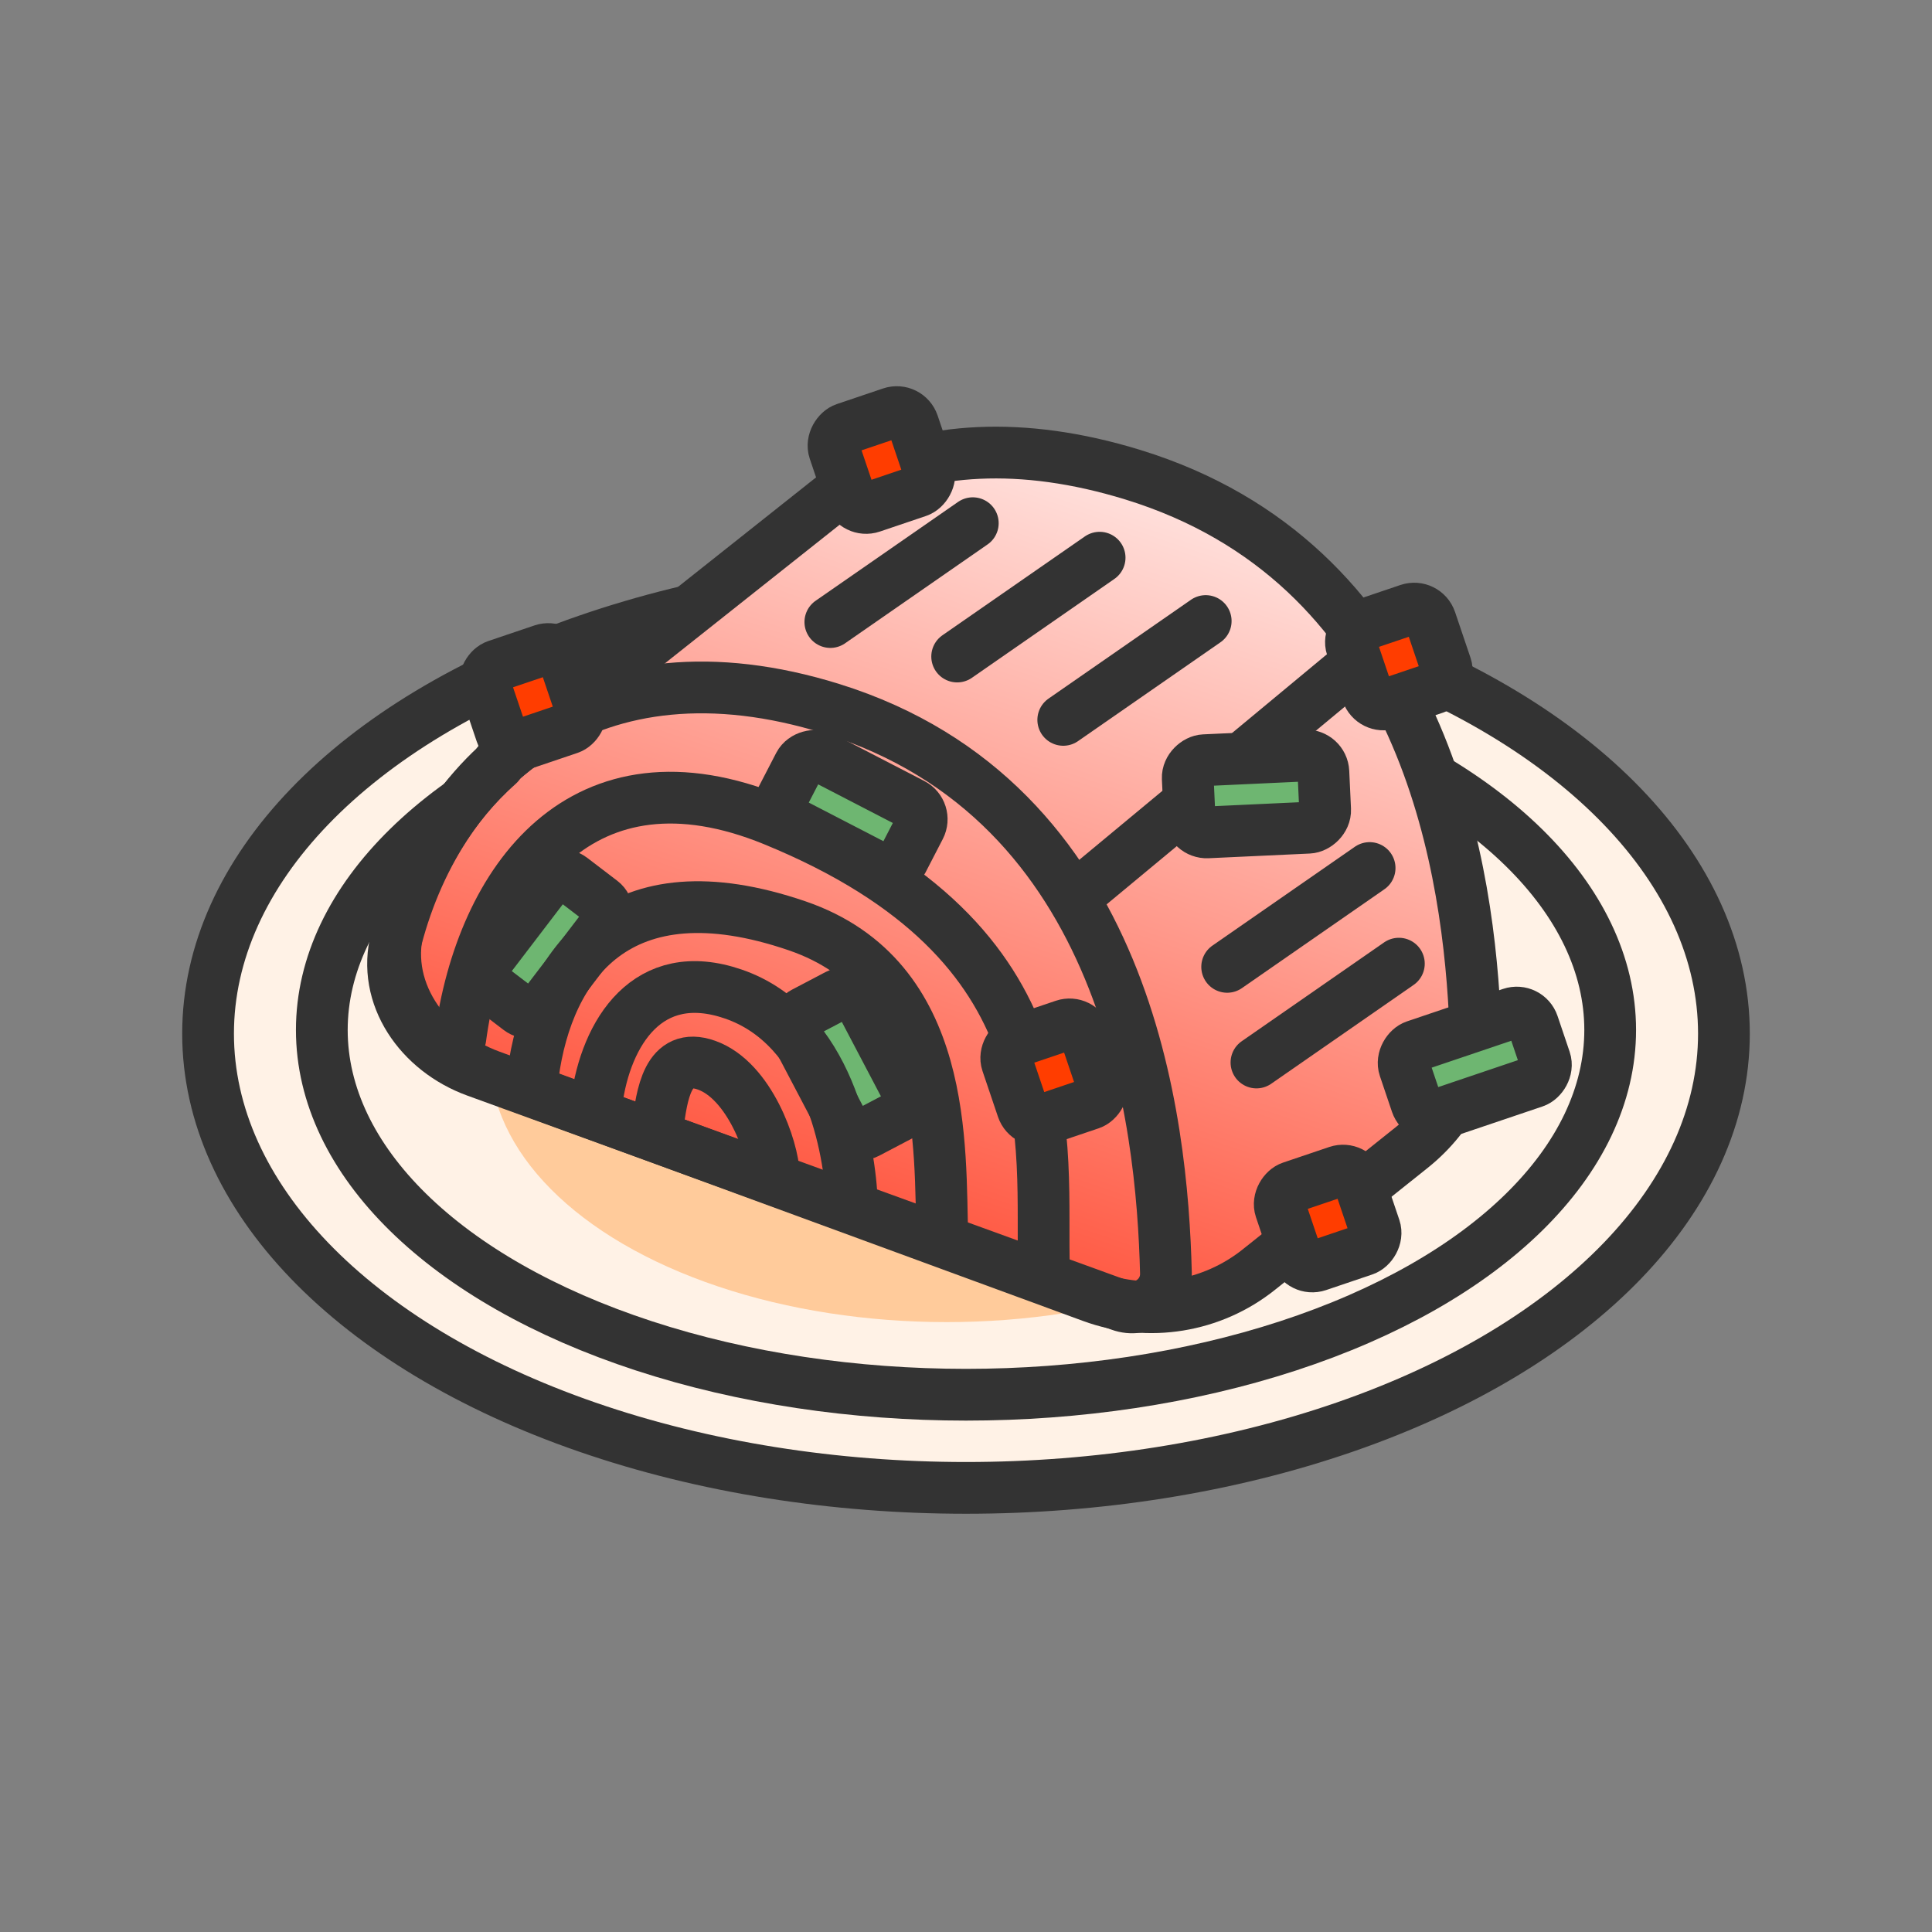 <svg width="56" height="56" viewBox="0 0 56 56" fill="none" xmlns="http://www.w3.org/2000/svg">
<rect x="0" y="0" width="56" height="56" fill="#808080" stroke="none"/>
<ellipse cx="28" cy="29.961" rx="21.969" ry="13.166" fill="#FFF2E6" stroke="#333333" stroke-width="1.5"/>
<ellipse cx="28" cy="29.854" rx="18.672" ry="10.573" fill="#FFF2E6" stroke="#333333" stroke-width="1.5"/>
<ellipse cx="27.439" cy="30.621" rx="13.242" ry="7.701" fill="#FFCB9B"/>
<path fill-rule="evenodd" clip-rule="evenodd" d="M14.452 22.157C14.461 22.149 14.461 22.134 14.451 22.126V22.126C14.441 22.118 14.442 22.102 14.452 22.094L24.059 14.473C24.279 14.299 24.513 14.139 24.766 14.017C26.874 12.993 29.58 12.758 32.836 13.76C41.074 16.295 42.498 24.638 42.744 29.362C42.823 30.88 42.104 32.315 40.916 33.264L36.492 36.797C35.127 37.889 33.29 38.187 31.649 37.584L14.214 31.184C12.326 30.491 11.001 28.632 11.599 26.713C12.15 24.944 13.109 23.351 14.452 22.157Z" fill="url(#paint0_linear_556_29248)" stroke="#333333" stroke-width="1.5" stroke-linecap="round"/>
<path d="M24.111 20.544C17.148 18.372 12.79 22.242 11.488 27.21C11.051 28.878 12.176 30.461 13.797 31.05L32.468 37.834C33.12 38.071 33.813 37.592 33.795 36.899C33.685 32.502 32.711 23.228 24.111 20.544Z" stroke="#333333" stroke-width="1.5" stroke-linecap="round" stroke-linejoin="round"/>
<path d="M22.432 34.057C22.409 33.292 21.726 31.316 20.477 30.874C19.346 30.474 19.184 31.732 19.061 32.671" stroke="#333333" stroke-width="1.5" stroke-linecap="round"/>
<path d="M31.583 25.648L39.557 19.03" stroke="#333333" stroke-width="1.5" stroke-linecap="round"/>
<path d="M35.57 28.025L39.699 25.16" stroke="#333333" stroke-width="1.5" stroke-linecap="round"/>
<path d="M30.819 20.866L34.948 18.001" stroke="#333333" stroke-width="1.5" stroke-linecap="round"/>
<path d="M27.744 19.03L31.873 16.165" stroke="#333333" stroke-width="1.5" stroke-linecap="round"/>
<path d="M24.068 18.03L28.197 15.165" stroke="#333333" stroke-width="1.5" stroke-linecap="round"/>
<path d="M36.419 30.797L40.547 27.932" stroke="#333333" stroke-width="1.5" stroke-linecap="round"/>
<rect x="26.307" y="11.811" width="2.4" height="2.412" rx="0.5" transform="rotate(71.325 26.307 11.811)" fill="#FF3D00" stroke="#333333" stroke-width="1.5" stroke-linejoin="round"/>
<rect x="16.205" y="18.679" width="2.4" height="2.412" rx="0.5" transform="rotate(71.325 16.205 18.679)" fill="#FF3D00" stroke="#333333" stroke-width="1.5" stroke-linejoin="round"/>
<rect x="38.336" y="21.876" width="2.094" height="3.936" rx="0.5" transform="rotate(87.344 38.336 21.876)" fill="#6EB671" stroke="#333333" stroke-width="1.5" stroke-linejoin="round"/>
<rect x="44.276" y="29.216" width="2.094" height="3.936" rx="0.5" transform="rotate(71.325 44.276 29.216)" fill="#6EB671" stroke="#333333" stroke-width="1.5" stroke-linejoin="round"/>
<rect x="26.89" y="23.533" width="2.094" height="3.936" rx="0.5" transform="rotate(117.35 26.89 23.533)" fill="#6EB671" stroke="#333333" stroke-width="1.5" stroke-linejoin="round"/>
<rect x="16.172" y="25.16" width="2.094" height="3.936" rx="0.5" transform="rotate(37.363 16.172 25.16)" fill="#6EB671" stroke="#333333" stroke-width="1.5" stroke-linejoin="round"/>
<rect x="26.547" y="32.093" width="2.094" height="3.936" rx="0.5" transform="rotate(152.282 26.547 32.093)" fill="#6EB671" stroke="#333333" stroke-width="1.5" stroke-linejoin="round"/>
<path d="M30.261 36.843C30.145 33.118 31.173 27.357 22.433 23.777C16.884 21.503 13.959 25.51 13.344 30.087" stroke="#333333" stroke-width="1.5" stroke-linecap="round"/>
<path d="M27.314 35.874C27.232 33.271 27.504 28.341 23.104 26.835C17.911 25.058 15.879 27.956 15.447 31.154" stroke="#333333" stroke-width="1.5" stroke-linecap="round"/>
<path d="M24.694 34.905C24.643 33.27 24.003 29.759 21.259 28.814C18.776 27.958 17.562 29.932 17.293 31.941" stroke="#333333" stroke-width="1.5" stroke-linecap="round"/>
<rect x="31.314" y="29.559" width="2.4" height="2.412" rx="0.5" transform="rotate(71.325 31.314 29.559)" fill="#FF3D00" stroke="#333333" stroke-width="1.5" stroke-linejoin="round"/>
<rect x="41.305" y="17.507" width="2.4" height="2.412" rx="0.5" transform="rotate(71.325 41.305 17.507)" fill="#FF3D00" stroke="#333333" stroke-width="1.5" stroke-linejoin="round"/>
<rect x="39.241" y="33.797" width="2.4" height="2.412" rx="0.5" transform="rotate(71.325 39.241 33.797)" fill="#FF3D00" stroke="#333333" stroke-width="1.5" stroke-linejoin="round"/>
<defs>
<linearGradient id="paint0_linear_556_29248" x1="33.71" y1="9.107" x2="25.002" y2="34.76" gradientUnits="userSpaceOnUse">
<stop stop-color="white"/>
<stop offset="1" stop-color="#FF5B45"/>
</linearGradient>
</defs>
</svg>
